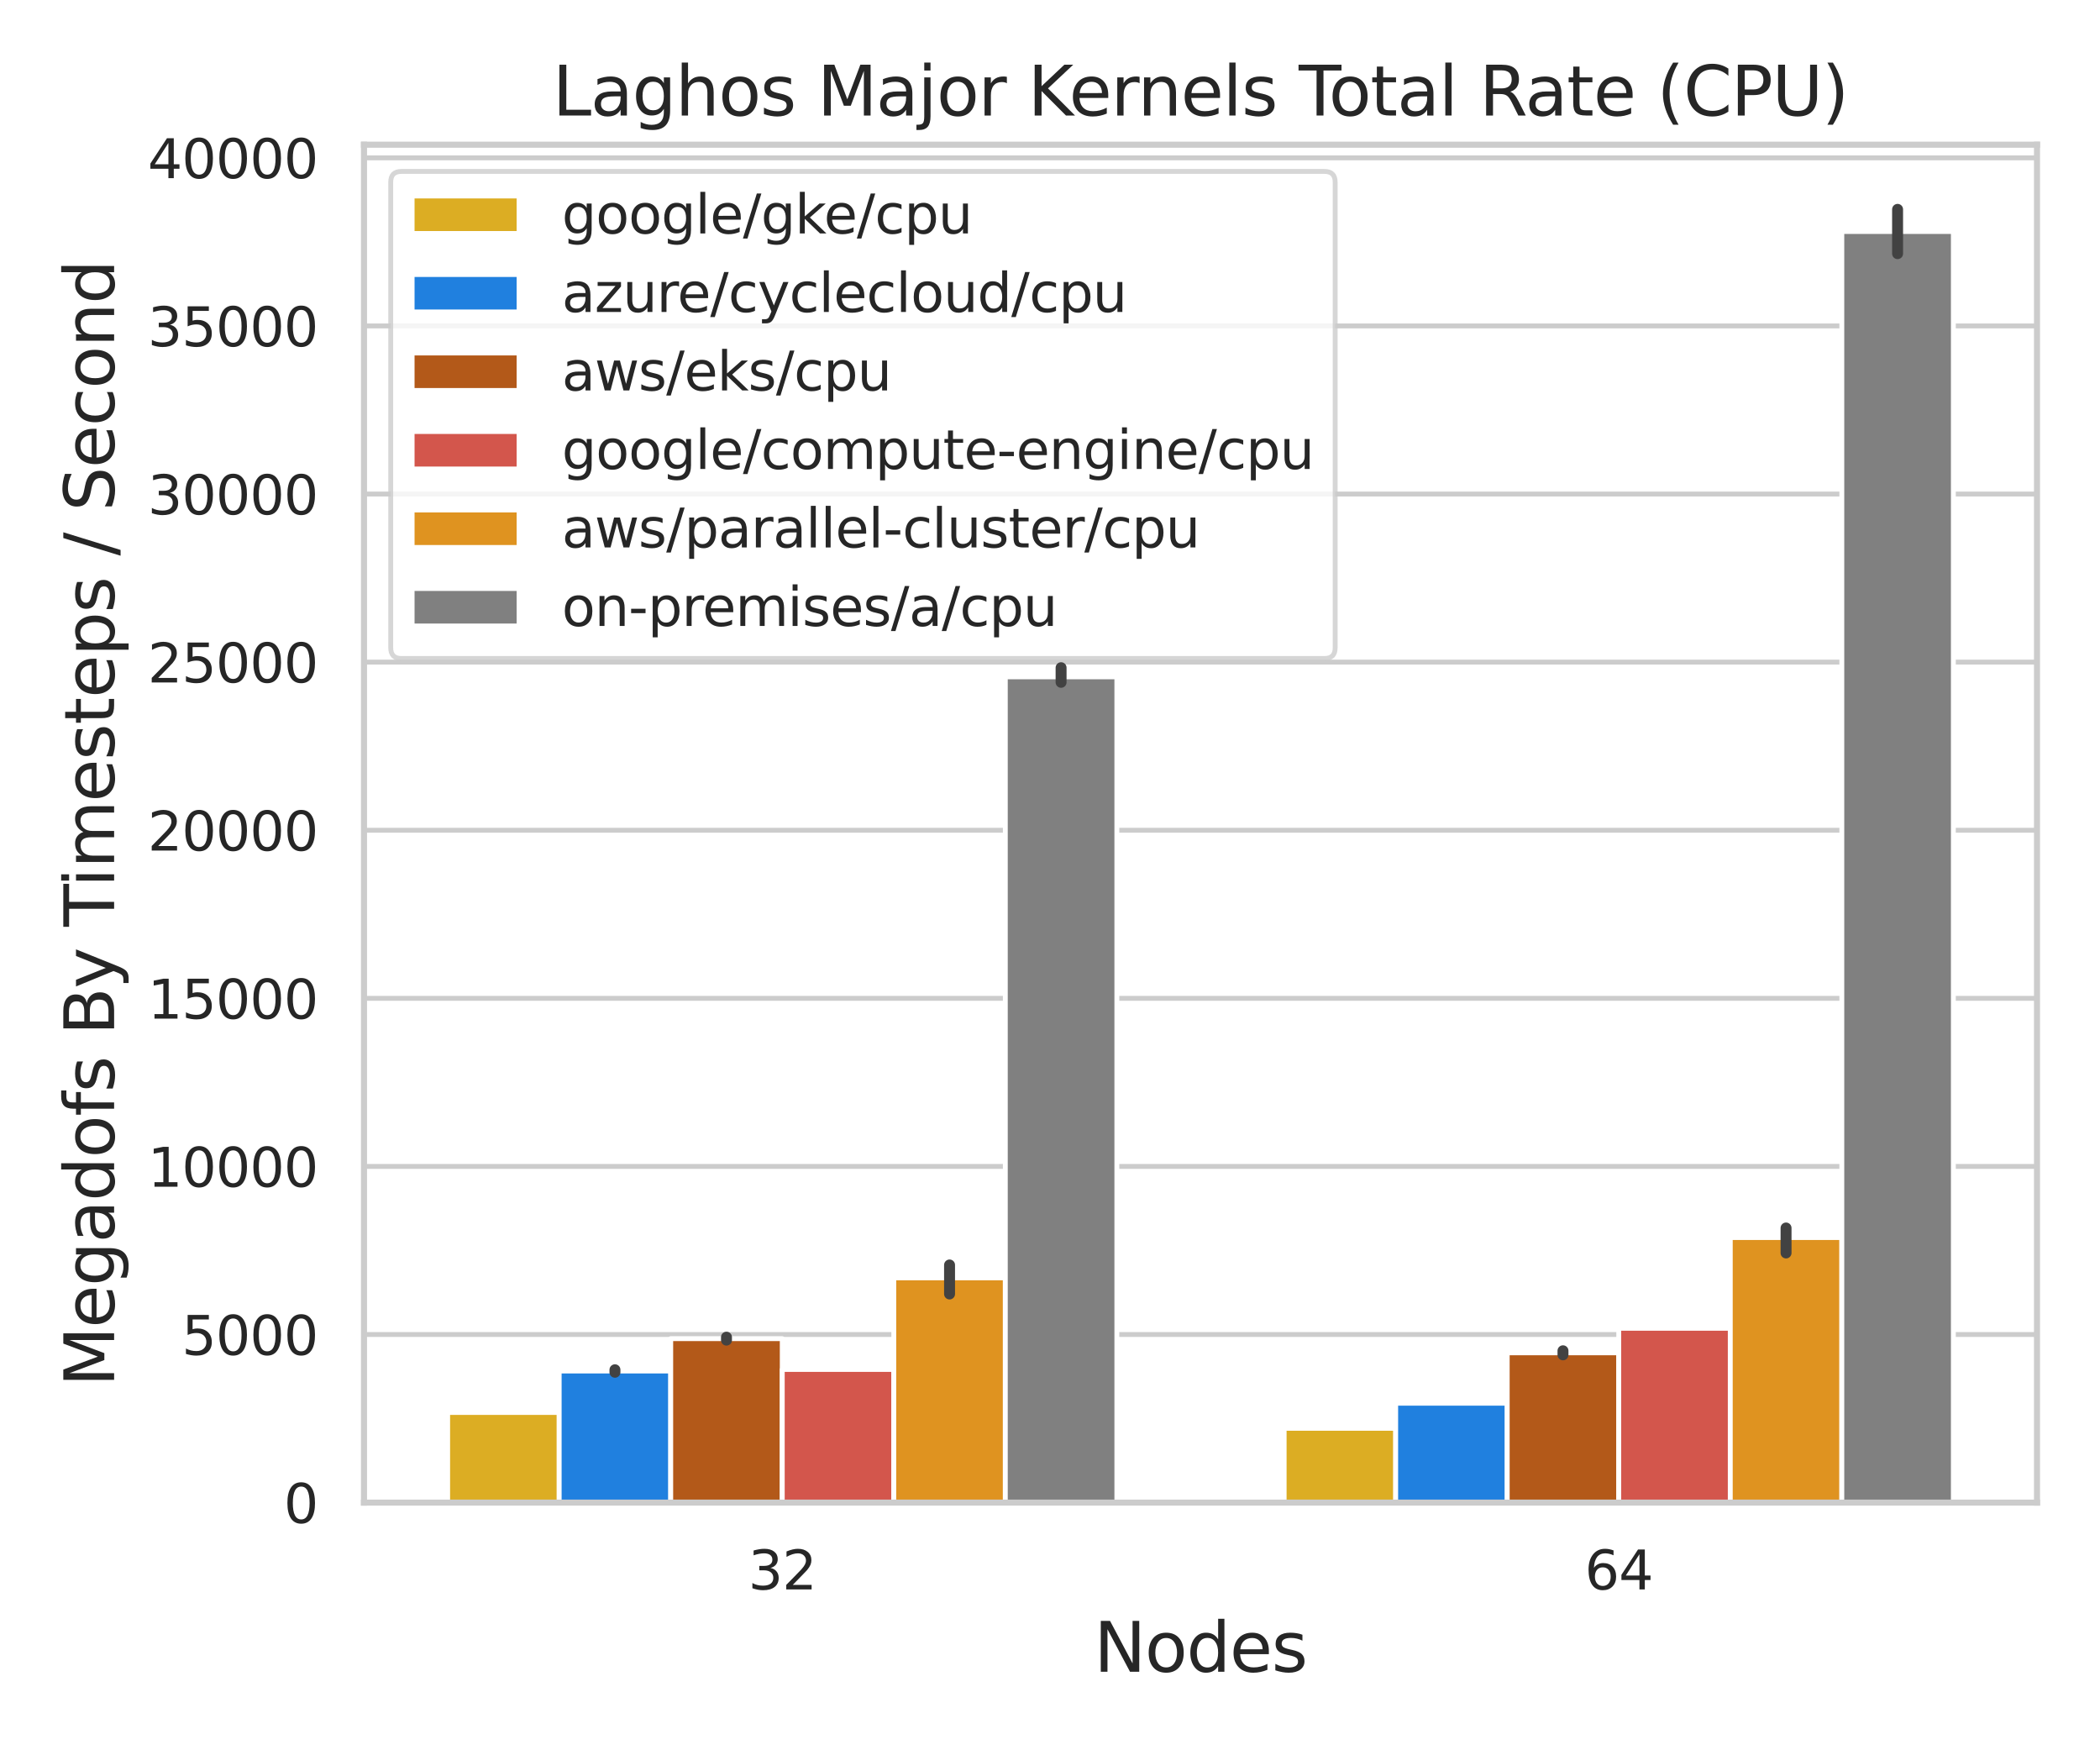 <?xml version="1.0" encoding="utf-8" standalone="no"?>
<!DOCTYPE svg PUBLIC "-//W3C//DTD SVG 1.1//EN"
  "http://www.w3.org/Graphics/SVG/1.1/DTD/svg11.dtd">
<svg xmlns:xlink="http://www.w3.org/1999/xlink" width="432pt" height="360pt" viewBox="0 0 432 360" xmlns="http://www.w3.org/2000/svg" version="1.1">
 <defs>
  <style type="text/css">*{stroke-linejoin: round; stroke-linecap: butt}</style>
 </defs>
 <g id="figure_1">
  <g id="patch_1">
   <path d="M 0 360 
L 432 360 
L 432 0 
L 0 0 
z
" style="fill: #ffffff"/>
  </g>
  <g id="axes_1">
   <g id="patch_2">
    <path d="M 74.88 309.06 
L 419.04 309.06 
L 419.04 29.76 
L 74.88 29.76 
z
" style="fill: #ffffff"/>
   </g>
   <g id="matplotlib.axis_1">
    <g id="xtick_1">
     <g id="text_1">
      <!-- 32 -->
      <g style="fill: #262626" transform="translate(153.921 326.918) scale(0.11 -0.11)">
       <defs>
        <path id="DejaVuSans-33" d="M 2597 2516 
Q 3050 2419 3304 2112 
Q 3559 1806 3559 1356 
Q 3559 666 3084 287 
Q 2609 -91 1734 -91 
Q 1441 -91 1130 -33 
Q 819 25 488 141 
L 488 750 
Q 750 597 1062 519 
Q 1375 441 1716 441 
Q 2309 441 2620 675 
Q 2931 909 2931 1356 
Q 2931 1769 2642 2001 
Q 2353 2234 1838 2234 
L 1294 2234 
L 1294 2753 
L 1863 2753 
Q 2328 2753 2575 2939 
Q 2822 3125 2822 3475 
Q 2822 3834 2567 4026 
Q 2313 4219 1838 4219 
Q 1578 4219 1281 4162 
Q 984 4106 628 3988 
L 628 4550 
Q 988 4650 1302 4700 
Q 1616 4750 1894 4750 
Q 2613 4750 3031 4423 
Q 3450 4097 3450 3541 
Q 3450 3153 3228 2886 
Q 3006 2619 2597 2516 
z
" transform="scale(0.016)"/>
        <path id="DejaVuSans-32" d="M 1228 531 
L 3431 531 
L 3431 0 
L 469 0 
L 469 531 
Q 828 903 1448 1529 
Q 2069 2156 2228 2338 
Q 2531 2678 2651 2914 
Q 2772 3150 2772 3378 
Q 2772 3750 2511 3984 
Q 2250 4219 1831 4219 
Q 1534 4219 1204 4116 
Q 875 4013 500 3803 
L 500 4441 
Q 881 4594 1212 4672 
Q 1544 4750 1819 4750 
Q 2544 4750 2975 4387 
Q 3406 4025 3406 3419 
Q 3406 3131 3298 2873 
Q 3191 2616 2906 2266 
Q 2828 2175 2409 1742 
Q 1991 1309 1228 531 
z
" transform="scale(0.016)"/>
       </defs>
       <use xlink:href="#DejaVuSans-33"/>
       <use xlink:href="#DejaVuSans-32" transform="translate(63.623 0)"/>
      </g>
     </g>
    </g>
    <g id="xtick_2">
     <g id="text_2">
      <!-- 64 -->
      <g style="fill: #262626" transform="translate(326.001 326.918) scale(0.11 -0.11)">
       <defs>
        <path id="DejaVuSans-36" d="M 2113 2584 
Q 1688 2584 1439 2293 
Q 1191 2003 1191 1497 
Q 1191 994 1439 701 
Q 1688 409 2113 409 
Q 2538 409 2786 701 
Q 3034 994 3034 1497 
Q 3034 2003 2786 2293 
Q 2538 2584 2113 2584 
z
M 3366 4563 
L 3366 3988 
Q 3128 4100 2886 4159 
Q 2644 4219 2406 4219 
Q 1781 4219 1451 3797 
Q 1122 3375 1075 2522 
Q 1259 2794 1537 2939 
Q 1816 3084 2150 3084 
Q 2853 3084 3261 2657 
Q 3669 2231 3669 1497 
Q 3669 778 3244 343 
Q 2819 -91 2113 -91 
Q 1303 -91 875 529 
Q 447 1150 447 2328 
Q 447 3434 972 4092 
Q 1497 4750 2381 4750 
Q 2619 4750 2861 4703 
Q 3103 4656 3366 4563 
z
" transform="scale(0.016)"/>
        <path id="DejaVuSans-34" d="M 2419 4116 
L 825 1625 
L 2419 1625 
L 2419 4116 
z
M 2253 4666 
L 3047 4666 
L 3047 1625 
L 3713 1625 
L 3713 1100 
L 3047 1100 
L 3047 0 
L 2419 0 
L 2419 1100 
L 313 1100 
L 313 1709 
L 2253 4666 
z
" transform="scale(0.016)"/>
       </defs>
       <use xlink:href="#DejaVuSans-36"/>
       <use xlink:href="#DejaVuSans-34" transform="translate(63.623 0)"/>
      </g>
     </g>
    </g>
    <g id="text_3">
     <!-- Nodes -->
     <g style="fill: #262626" transform="translate(225.042 343.844) scale(0.14 -0.14)">
      <defs>
       <path id="DejaVuSans-4e" d="M 628 4666 
L 1478 4666 
L 3547 763 
L 3547 4666 
L 4159 4666 
L 4159 0 
L 3309 0 
L 1241 3903 
L 1241 0 
L 628 0 
L 628 4666 
z
" transform="scale(0.016)"/>
       <path id="DejaVuSans-6f" d="M 1959 3097 
Q 1497 3097 1228 2736 
Q 959 2375 959 1747 
Q 959 1119 1226 758 
Q 1494 397 1959 397 
Q 2419 397 2687 759 
Q 2956 1122 2956 1747 
Q 2956 2369 2687 2733 
Q 2419 3097 1959 3097 
z
M 1959 3584 
Q 2709 3584 3137 3096 
Q 3566 2609 3566 1747 
Q 3566 888 3137 398 
Q 2709 -91 1959 -91 
Q 1206 -91 779 398 
Q 353 888 353 1747 
Q 353 2609 779 3096 
Q 1206 3584 1959 3584 
z
" transform="scale(0.016)"/>
       <path id="DejaVuSans-64" d="M 2906 2969 
L 2906 4863 
L 3481 4863 
L 3481 0 
L 2906 0 
L 2906 525 
Q 2725 213 2448 61 
Q 2172 -91 1784 -91 
Q 1150 -91 751 415 
Q 353 922 353 1747 
Q 353 2572 751 3078 
Q 1150 3584 1784 3584 
Q 2172 3584 2448 3432 
Q 2725 3281 2906 2969 
z
M 947 1747 
Q 947 1113 1208 752 
Q 1469 391 1925 391 
Q 2381 391 2643 752 
Q 2906 1113 2906 1747 
Q 2906 2381 2643 2742 
Q 2381 3103 1925 3103 
Q 1469 3103 1208 2742 
Q 947 2381 947 1747 
z
" transform="scale(0.016)"/>
       <path id="DejaVuSans-65" d="M 3597 1894 
L 3597 1613 
L 953 1613 
Q 991 1019 1311 708 
Q 1631 397 2203 397 
Q 2534 397 2845 478 
Q 3156 559 3463 722 
L 3463 178 
Q 3153 47 2828 -22 
Q 2503 -91 2169 -91 
Q 1331 -91 842 396 
Q 353 884 353 1716 
Q 353 2575 817 3079 
Q 1281 3584 2069 3584 
Q 2775 3584 3186 3129 
Q 3597 2675 3597 1894 
z
M 3022 2063 
Q 3016 2534 2758 2815 
Q 2500 3097 2075 3097 
Q 1594 3097 1305 2825 
Q 1016 2553 972 2059 
L 3022 2063 
z
" transform="scale(0.016)"/>
       <path id="DejaVuSans-73" d="M 2834 3397 
L 2834 2853 
Q 2591 2978 2328 3040 
Q 2066 3103 1784 3103 
Q 1356 3103 1142 2972 
Q 928 2841 928 2578 
Q 928 2378 1081 2264 
Q 1234 2150 1697 2047 
L 1894 2003 
Q 2506 1872 2764 1633 
Q 3022 1394 3022 966 
Q 3022 478 2636 193 
Q 2250 -91 1575 -91 
Q 1294 -91 989 -36 
Q 684 19 347 128 
L 347 722 
Q 666 556 975 473 
Q 1284 391 1588 391 
Q 1994 391 2212 530 
Q 2431 669 2431 922 
Q 2431 1156 2273 1281 
Q 2116 1406 1581 1522 
L 1381 1569 
Q 847 1681 609 1914 
Q 372 2147 372 2553 
Q 372 3047 722 3315 
Q 1072 3584 1716 3584 
Q 2034 3584 2315 3537 
Q 2597 3491 2834 3397 
z
" transform="scale(0.016)"/>
      </defs>
      <use xlink:href="#DejaVuSans-4e"/>
      <use xlink:href="#DejaVuSans-6f" transform="translate(74.805 0)"/>
      <use xlink:href="#DejaVuSans-64" transform="translate(135.986 0)"/>
      <use xlink:href="#DejaVuSans-65" transform="translate(199.463 0)"/>
      <use xlink:href="#DejaVuSans-73" transform="translate(260.986 0)"/>
     </g>
    </g>
   </g>
   <g id="matplotlib.axis_2">
    <g id="ytick_1">
     <g id="line2d_1">
      <path d="M 74.88 309.06 
L 419.04 309.06 
" clip-path="url(#p465c57ec9c)" style="fill: none; stroke: #cccccc; stroke-linecap: round"/>
     </g>
     <g id="text_4">
      <!-- 0 -->
      <g style="fill: #262626" transform="translate(58.381 313.239) scale(0.11 -0.11)">
       <defs>
        <path id="DejaVuSans-30" d="M 2034 4250 
Q 1547 4250 1301 3770 
Q 1056 3291 1056 2328 
Q 1056 1369 1301 889 
Q 1547 409 2034 409 
Q 2525 409 2770 889 
Q 3016 1369 3016 2328 
Q 3016 3291 2770 3770 
Q 2525 4250 2034 4250 
z
M 2034 4750 
Q 2819 4750 3233 4129 
Q 3647 3509 3647 2328 
Q 3647 1150 3233 529 
Q 2819 -91 2034 -91 
Q 1250 -91 836 529 
Q 422 1150 422 2328 
Q 422 3509 836 4129 
Q 1250 4750 2034 4750 
z
" transform="scale(0.016)"/>
       </defs>
       <use xlink:href="#DejaVuSans-30"/>
      </g>
     </g>
    </g>
    <g id="ytick_2">
     <g id="line2d_2">
      <path d="M 74.88 274.486 
L 419.04 274.486 
" clip-path="url(#p465c57ec9c)" style="fill: none; stroke: #cccccc; stroke-linecap: round"/>
     </g>
     <g id="text_5">
      <!-- 5000 -->
      <g style="fill: #262626" transform="translate(37.385 278.665) scale(0.11 -0.11)">
       <defs>
        <path id="DejaVuSans-35" d="M 691 4666 
L 3169 4666 
L 3169 4134 
L 1269 4134 
L 1269 2991 
Q 1406 3038 1543 3061 
Q 1681 3084 1819 3084 
Q 2600 3084 3056 2656 
Q 3513 2228 3513 1497 
Q 3513 744 3044 326 
Q 2575 -91 1722 -91 
Q 1428 -91 1123 -41 
Q 819 9 494 109 
L 494 744 
Q 775 591 1075 516 
Q 1375 441 1709 441 
Q 2250 441 2565 725 
Q 2881 1009 2881 1497 
Q 2881 1984 2565 2268 
Q 2250 2553 1709 2553 
Q 1456 2553 1204 2497 
Q 953 2441 691 2322 
L 691 4666 
z
" transform="scale(0.016)"/>
       </defs>
       <use xlink:href="#DejaVuSans-35"/>
       <use xlink:href="#DejaVuSans-30" transform="translate(63.623 0)"/>
       <use xlink:href="#DejaVuSans-30" transform="translate(127.246 0)"/>
       <use xlink:href="#DejaVuSans-30" transform="translate(190.869 0)"/>
      </g>
     </g>
    </g>
    <g id="ytick_3">
     <g id="line2d_3">
      <path d="M 74.88 239.911 
L 419.04 239.911 
" clip-path="url(#p465c57ec9c)" style="fill: none; stroke: #cccccc; stroke-linecap: round"/>
     </g>
     <g id="text_6">
      <!-- 10000 -->
      <g style="fill: #262626" transform="translate(30.386 244.09) scale(0.11 -0.11)">
       <defs>
        <path id="DejaVuSans-31" d="M 794 531 
L 1825 531 
L 1825 4091 
L 703 3866 
L 703 4441 
L 1819 4666 
L 2450 4666 
L 2450 531 
L 3481 531 
L 3481 0 
L 794 0 
L 794 531 
z
" transform="scale(0.016)"/>
       </defs>
       <use xlink:href="#DejaVuSans-31"/>
       <use xlink:href="#DejaVuSans-30" transform="translate(63.623 0)"/>
       <use xlink:href="#DejaVuSans-30" transform="translate(127.246 0)"/>
       <use xlink:href="#DejaVuSans-30" transform="translate(190.869 0)"/>
       <use xlink:href="#DejaVuSans-30" transform="translate(254.492 0)"/>
      </g>
     </g>
    </g>
    <g id="ytick_4">
     <g id="line2d_4">
      <path d="M 74.88 205.337 
L 419.04 205.337 
" clip-path="url(#p465c57ec9c)" style="fill: none; stroke: #cccccc; stroke-linecap: round"/>
     </g>
     <g id="text_7">
      <!-- 15000 -->
      <g style="fill: #262626" transform="translate(30.386 209.516) scale(0.11 -0.11)">
       <use xlink:href="#DejaVuSans-31"/>
       <use xlink:href="#DejaVuSans-35" transform="translate(63.623 0)"/>
       <use xlink:href="#DejaVuSans-30" transform="translate(127.246 0)"/>
       <use xlink:href="#DejaVuSans-30" transform="translate(190.869 0)"/>
       <use xlink:href="#DejaVuSans-30" transform="translate(254.492 0)"/>
      </g>
     </g>
    </g>
    <g id="ytick_5">
     <g id="line2d_5">
      <path d="M 74.88 170.762 
L 419.04 170.762 
" clip-path="url(#p465c57ec9c)" style="fill: none; stroke: #cccccc; stroke-linecap: round"/>
     </g>
     <g id="text_8">
      <!-- 20000 -->
      <g style="fill: #262626" transform="translate(30.386 174.941) scale(0.11 -0.11)">
       <use xlink:href="#DejaVuSans-32"/>
       <use xlink:href="#DejaVuSans-30" transform="translate(63.623 0)"/>
       <use xlink:href="#DejaVuSans-30" transform="translate(127.246 0)"/>
       <use xlink:href="#DejaVuSans-30" transform="translate(190.869 0)"/>
       <use xlink:href="#DejaVuSans-30" transform="translate(254.492 0)"/>
      </g>
     </g>
    </g>
    <g id="ytick_6">
     <g id="line2d_6">
      <path d="M 74.88 136.188 
L 419.04 136.188 
" clip-path="url(#p465c57ec9c)" style="fill: none; stroke: #cccccc; stroke-linecap: round"/>
     </g>
     <g id="text_9">
      <!-- 25000 -->
      <g style="fill: #262626" transform="translate(30.386 140.367) scale(0.11 -0.11)">
       <use xlink:href="#DejaVuSans-32"/>
       <use xlink:href="#DejaVuSans-35" transform="translate(63.623 0)"/>
       <use xlink:href="#DejaVuSans-30" transform="translate(127.246 0)"/>
       <use xlink:href="#DejaVuSans-30" transform="translate(190.869 0)"/>
       <use xlink:href="#DejaVuSans-30" transform="translate(254.492 0)"/>
      </g>
     </g>
    </g>
    <g id="ytick_7">
     <g id="line2d_7">
      <path d="M 74.88 101.613 
L 419.04 101.613 
" clip-path="url(#p465c57ec9c)" style="fill: none; stroke: #cccccc; stroke-linecap: round"/>
     </g>
     <g id="text_10">
      <!-- 30000 -->
      <g style="fill: #262626" transform="translate(30.386 105.793) scale(0.11 -0.11)">
       <use xlink:href="#DejaVuSans-33"/>
       <use xlink:href="#DejaVuSans-30" transform="translate(63.623 0)"/>
       <use xlink:href="#DejaVuSans-30" transform="translate(127.246 0)"/>
       <use xlink:href="#DejaVuSans-30" transform="translate(190.869 0)"/>
       <use xlink:href="#DejaVuSans-30" transform="translate(254.492 0)"/>
      </g>
     </g>
    </g>
    <g id="ytick_8">
     <g id="line2d_8">
      <path d="M 74.88 67.039 
L 419.04 67.039 
" clip-path="url(#p465c57ec9c)" style="fill: none; stroke: #cccccc; stroke-linecap: round"/>
     </g>
     <g id="text_11">
      <!-- 35000 -->
      <g style="fill: #262626" transform="translate(30.386 71.218) scale(0.11 -0.11)">
       <use xlink:href="#DejaVuSans-33"/>
       <use xlink:href="#DejaVuSans-35" transform="translate(63.623 0)"/>
       <use xlink:href="#DejaVuSans-30" transform="translate(127.246 0)"/>
       <use xlink:href="#DejaVuSans-30" transform="translate(190.869 0)"/>
       <use xlink:href="#DejaVuSans-30" transform="translate(254.492 0)"/>
      </g>
     </g>
    </g>
    <g id="ytick_9">
     <g id="line2d_9">
      <path d="M 74.88 32.465 
L 419.04 32.465 
" clip-path="url(#p465c57ec9c)" style="fill: none; stroke: #cccccc; stroke-linecap: round"/>
     </g>
     <g id="text_12">
      <!-- 40000 -->
      <g style="fill: #262626" transform="translate(30.386 36.644) scale(0.11 -0.11)">
       <use xlink:href="#DejaVuSans-34"/>
       <use xlink:href="#DejaVuSans-30" transform="translate(63.623 0)"/>
       <use xlink:href="#DejaVuSans-30" transform="translate(127.246 0)"/>
       <use xlink:href="#DejaVuSans-30" transform="translate(190.869 0)"/>
       <use xlink:href="#DejaVuSans-30" transform="translate(254.492 0)"/>
      </g>
     </g>
    </g>
    <g id="text_13">
     <!-- Megadofs By Timesteps / Second -->
     <g style="fill: #262626" transform="translate(23.475 285.21) rotate(-90) scale(0.14 -0.14)">
      <defs>
       <path id="DejaVuSans-4d" d="M 628 4666 
L 1569 4666 
L 2759 1491 
L 3956 4666 
L 4897 4666 
L 4897 0 
L 4281 0 
L 4281 4097 
L 3078 897 
L 2444 897 
L 1241 4097 
L 1241 0 
L 628 0 
L 628 4666 
z
" transform="scale(0.016)"/>
       <path id="DejaVuSans-67" d="M 2906 1791 
Q 2906 2416 2648 2759 
Q 2391 3103 1925 3103 
Q 1463 3103 1205 2759 
Q 947 2416 947 1791 
Q 947 1169 1205 825 
Q 1463 481 1925 481 
Q 2391 481 2648 825 
Q 2906 1169 2906 1791 
z
M 3481 434 
Q 3481 -459 3084 -895 
Q 2688 -1331 1869 -1331 
Q 1566 -1331 1297 -1286 
Q 1028 -1241 775 -1147 
L 775 -588 
Q 1028 -725 1275 -790 
Q 1522 -856 1778 -856 
Q 2344 -856 2625 -561 
Q 2906 -266 2906 331 
L 2906 616 
Q 2728 306 2450 153 
Q 2172 0 1784 0 
Q 1141 0 747 490 
Q 353 981 353 1791 
Q 353 2603 747 3093 
Q 1141 3584 1784 3584 
Q 2172 3584 2450 3431 
Q 2728 3278 2906 2969 
L 2906 3500 
L 3481 3500 
L 3481 434 
z
" transform="scale(0.016)"/>
       <path id="DejaVuSans-61" d="M 2194 1759 
Q 1497 1759 1228 1600 
Q 959 1441 959 1056 
Q 959 750 1161 570 
Q 1363 391 1709 391 
Q 2188 391 2477 730 
Q 2766 1069 2766 1631 
L 2766 1759 
L 2194 1759 
z
M 3341 1997 
L 3341 0 
L 2766 0 
L 2766 531 
Q 2569 213 2275 61 
Q 1981 -91 1556 -91 
Q 1019 -91 701 211 
Q 384 513 384 1019 
Q 384 1609 779 1909 
Q 1175 2209 1959 2209 
L 2766 2209 
L 2766 2266 
Q 2766 2663 2505 2880 
Q 2244 3097 1772 3097 
Q 1472 3097 1187 3025 
Q 903 2953 641 2809 
L 641 3341 
Q 956 3463 1253 3523 
Q 1550 3584 1831 3584 
Q 2591 3584 2966 3190 
Q 3341 2797 3341 1997 
z
" transform="scale(0.016)"/>
       <path id="DejaVuSans-66" d="M 2375 4863 
L 2375 4384 
L 1825 4384 
Q 1516 4384 1395 4259 
Q 1275 4134 1275 3809 
L 1275 3500 
L 2222 3500 
L 2222 3053 
L 1275 3053 
L 1275 0 
L 697 0 
L 697 3053 
L 147 3053 
L 147 3500 
L 697 3500 
L 697 3744 
Q 697 4328 969 4595 
Q 1241 4863 1831 4863 
L 2375 4863 
z
" transform="scale(0.016)"/>
       <path id="DejaVuSans-20" transform="scale(0.016)"/>
       <path id="DejaVuSans-42" d="M 1259 2228 
L 1259 519 
L 2272 519 
Q 2781 519 3026 730 
Q 3272 941 3272 1375 
Q 3272 1813 3026 2020 
Q 2781 2228 2272 2228 
L 1259 2228 
z
M 1259 4147 
L 1259 2741 
L 2194 2741 
Q 2656 2741 2882 2914 
Q 3109 3088 3109 3444 
Q 3109 3797 2882 3972 
Q 2656 4147 2194 4147 
L 1259 4147 
z
M 628 4666 
L 2241 4666 
Q 2963 4666 3353 4366 
Q 3744 4066 3744 3513 
Q 3744 3084 3544 2831 
Q 3344 2578 2956 2516 
Q 3422 2416 3680 2098 
Q 3938 1781 3938 1306 
Q 3938 681 3513 340 
Q 3088 0 2303 0 
L 628 0 
L 628 4666 
z
" transform="scale(0.016)"/>
       <path id="DejaVuSans-79" d="M 2059 -325 
Q 1816 -950 1584 -1140 
Q 1353 -1331 966 -1331 
L 506 -1331 
L 506 -850 
L 844 -850 
Q 1081 -850 1212 -737 
Q 1344 -625 1503 -206 
L 1606 56 
L 191 3500 
L 800 3500 
L 1894 763 
L 2988 3500 
L 3597 3500 
L 2059 -325 
z
" transform="scale(0.016)"/>
       <path id="DejaVuSans-54" d="M -19 4666 
L 3928 4666 
L 3928 4134 
L 2272 4134 
L 2272 0 
L 1638 0 
L 1638 4134 
L -19 4134 
L -19 4666 
z
" transform="scale(0.016)"/>
       <path id="DejaVuSans-69" d="M 603 3500 
L 1178 3500 
L 1178 0 
L 603 0 
L 603 3500 
z
M 603 4863 
L 1178 4863 
L 1178 4134 
L 603 4134 
L 603 4863 
z
" transform="scale(0.016)"/>
       <path id="DejaVuSans-6d" d="M 3328 2828 
Q 3544 3216 3844 3400 
Q 4144 3584 4550 3584 
Q 5097 3584 5394 3201 
Q 5691 2819 5691 2113 
L 5691 0 
L 5113 0 
L 5113 2094 
Q 5113 2597 4934 2840 
Q 4756 3084 4391 3084 
Q 3944 3084 3684 2787 
Q 3425 2491 3425 1978 
L 3425 0 
L 2847 0 
L 2847 2094 
Q 2847 2600 2669 2842 
Q 2491 3084 2119 3084 
Q 1678 3084 1418 2786 
Q 1159 2488 1159 1978 
L 1159 0 
L 581 0 
L 581 3500 
L 1159 3500 
L 1159 2956 
Q 1356 3278 1631 3431 
Q 1906 3584 2284 3584 
Q 2666 3584 2933 3390 
Q 3200 3197 3328 2828 
z
" transform="scale(0.016)"/>
       <path id="DejaVuSans-74" d="M 1172 4494 
L 1172 3500 
L 2356 3500 
L 2356 3053 
L 1172 3053 
L 1172 1153 
Q 1172 725 1289 603 
Q 1406 481 1766 481 
L 2356 481 
L 2356 0 
L 1766 0 
Q 1100 0 847 248 
Q 594 497 594 1153 
L 594 3053 
L 172 3053 
L 172 3500 
L 594 3500 
L 594 4494 
L 1172 4494 
z
" transform="scale(0.016)"/>
       <path id="DejaVuSans-70" d="M 1159 525 
L 1159 -1331 
L 581 -1331 
L 581 3500 
L 1159 3500 
L 1159 2969 
Q 1341 3281 1617 3432 
Q 1894 3584 2278 3584 
Q 2916 3584 3314 3078 
Q 3713 2572 3713 1747 
Q 3713 922 3314 415 
Q 2916 -91 2278 -91 
Q 1894 -91 1617 61 
Q 1341 213 1159 525 
z
M 3116 1747 
Q 3116 2381 2855 2742 
Q 2594 3103 2138 3103 
Q 1681 3103 1420 2742 
Q 1159 2381 1159 1747 
Q 1159 1113 1420 752 
Q 1681 391 2138 391 
Q 2594 391 2855 752 
Q 3116 1113 3116 1747 
z
" transform="scale(0.016)"/>
       <path id="DejaVuSans-2f" d="M 1625 4666 
L 2156 4666 
L 531 -594 
L 0 -594 
L 1625 4666 
z
" transform="scale(0.016)"/>
       <path id="DejaVuSans-53" d="M 3425 4513 
L 3425 3897 
Q 3066 4069 2747 4153 
Q 2428 4238 2131 4238 
Q 1616 4238 1336 4038 
Q 1056 3838 1056 3469 
Q 1056 3159 1242 3001 
Q 1428 2844 1947 2747 
L 2328 2669 
Q 3034 2534 3370 2195 
Q 3706 1856 3706 1288 
Q 3706 609 3251 259 
Q 2797 -91 1919 -91 
Q 1588 -91 1214 -16 
Q 841 59 441 206 
L 441 856 
Q 825 641 1194 531 
Q 1563 422 1919 422 
Q 2459 422 2753 634 
Q 3047 847 3047 1241 
Q 3047 1584 2836 1778 
Q 2625 1972 2144 2069 
L 1759 2144 
Q 1053 2284 737 2584 
Q 422 2884 422 3419 
Q 422 4038 858 4394 
Q 1294 4750 2059 4750 
Q 2388 4750 2728 4690 
Q 3069 4631 3425 4513 
z
" transform="scale(0.016)"/>
       <path id="DejaVuSans-63" d="M 3122 3366 
L 3122 2828 
Q 2878 2963 2633 3030 
Q 2388 3097 2138 3097 
Q 1578 3097 1268 2742 
Q 959 2388 959 1747 
Q 959 1106 1268 751 
Q 1578 397 2138 397 
Q 2388 397 2633 464 
Q 2878 531 3122 666 
L 3122 134 
Q 2881 22 2623 -34 
Q 2366 -91 2075 -91 
Q 1284 -91 818 406 
Q 353 903 353 1747 
Q 353 2603 823 3093 
Q 1294 3584 2113 3584 
Q 2378 3584 2631 3529 
Q 2884 3475 3122 3366 
z
" transform="scale(0.016)"/>
       <path id="DejaVuSans-6e" d="M 3513 2113 
L 3513 0 
L 2938 0 
L 2938 2094 
Q 2938 2591 2744 2837 
Q 2550 3084 2163 3084 
Q 1697 3084 1428 2787 
Q 1159 2491 1159 1978 
L 1159 0 
L 581 0 
L 581 3500 
L 1159 3500 
L 1159 2956 
Q 1366 3272 1645 3428 
Q 1925 3584 2291 3584 
Q 2894 3584 3203 3211 
Q 3513 2838 3513 2113 
z
" transform="scale(0.016)"/>
      </defs>
      <use xlink:href="#DejaVuSans-4d"/>
      <use xlink:href="#DejaVuSans-65" transform="translate(86.279 0)"/>
      <use xlink:href="#DejaVuSans-67" transform="translate(147.803 0)"/>
      <use xlink:href="#DejaVuSans-61" transform="translate(211.279 0)"/>
      <use xlink:href="#DejaVuSans-64" transform="translate(272.559 0)"/>
      <use xlink:href="#DejaVuSans-6f" transform="translate(336.035 0)"/>
      <use xlink:href="#DejaVuSans-66" transform="translate(397.217 0)"/>
      <use xlink:href="#DejaVuSans-73" transform="translate(432.422 0)"/>
      <use xlink:href="#DejaVuSans-20" transform="translate(484.521 0)"/>
      <use xlink:href="#DejaVuSans-42" transform="translate(516.309 0)"/>
      <use xlink:href="#DejaVuSans-79" transform="translate(584.912 0)"/>
      <use xlink:href="#DejaVuSans-20" transform="translate(644.092 0)"/>
      <use xlink:href="#DejaVuSans-54" transform="translate(675.879 0)"/>
      <use xlink:href="#DejaVuSans-69" transform="translate(733.838 0)"/>
      <use xlink:href="#DejaVuSans-6d" transform="translate(761.621 0)"/>
      <use xlink:href="#DejaVuSans-65" transform="translate(859.033 0)"/>
      <use xlink:href="#DejaVuSans-73" transform="translate(920.557 0)"/>
      <use xlink:href="#DejaVuSans-74" transform="translate(972.656 0)"/>
      <use xlink:href="#DejaVuSans-65" transform="translate(1011.865 0)"/>
      <use xlink:href="#DejaVuSans-70" transform="translate(1073.389 0)"/>
      <use xlink:href="#DejaVuSans-73" transform="translate(1136.865 0)"/>
      <use xlink:href="#DejaVuSans-20" transform="translate(1188.965 0)"/>
      <use xlink:href="#DejaVuSans-2f" transform="translate(1220.752 0)"/>
      <use xlink:href="#DejaVuSans-20" transform="translate(1254.443 0)"/>
      <use xlink:href="#DejaVuSans-53" transform="translate(1286.23 0)"/>
      <use xlink:href="#DejaVuSans-65" transform="translate(1349.707 0)"/>
      <use xlink:href="#DejaVuSans-63" transform="translate(1411.23 0)"/>
      <use xlink:href="#DejaVuSans-6f" transform="translate(1466.211 0)"/>
      <use xlink:href="#DejaVuSans-6e" transform="translate(1527.393 0)"/>
      <use xlink:href="#DejaVuSans-64" transform="translate(1590.771 0)"/>
     </g>
    </g>
   </g>
   <g id="patch_3">
    <path d="M 92.088 309.06 
L 115.032 309.06 
L 115.032 290.521 
L 92.088 290.521 
z
" clip-path="url(#p465c57ec9c)" style="fill: #dcad23; stroke: #ffffff; stroke-linejoin: miter"/>
   </g>
   <g id="patch_4">
    <path d="M 264.168 309.06 
L 287.112 309.06 
L 287.112 293.774 
L 264.168 293.774 
z
" clip-path="url(#p465c57ec9c)" style="fill: #dcad23; stroke: #ffffff; stroke-linejoin: miter"/>
   </g>
   <g id="patch_5">
    <path d="M 115.032 309.06 
L 137.976 309.06 
L 137.976 281.991 
L 115.032 281.991 
z
" clip-path="url(#p465c57ec9c)" style="fill: #2080df; stroke: #ffffff; stroke-linejoin: miter"/>
   </g>
   <g id="patch_6">
    <path d="M 287.112 309.06 
L 310.056 309.06 
L 310.056 288.622 
L 287.112 288.622 
z
" clip-path="url(#p465c57ec9c)" style="fill: #2080df; stroke: #ffffff; stroke-linejoin: miter"/>
   </g>
   <g id="patch_7">
    <path d="M 137.976 309.06 
L 160.92 309.06 
L 160.92 275.334 
L 137.976 275.334 
z
" clip-path="url(#p465c57ec9c)" style="fill: #b35919; stroke: #ffffff; stroke-linejoin: miter"/>
   </g>
   <g id="patch_8">
    <path d="M 310.056 309.06 
L 333 309.06 
L 333 278.246 
L 310.056 278.246 
z
" clip-path="url(#p465c57ec9c)" style="fill: #b35919; stroke: #ffffff; stroke-linejoin: miter"/>
   </g>
   <g id="patch_9">
    <path d="M 160.92 309.06 
L 183.864 309.06 
L 183.864 281.676 
L 160.92 281.676 
z
" clip-path="url(#p465c57ec9c)" style="fill: #d3564c; stroke: #ffffff; stroke-linejoin: miter"/>
   </g>
   <g id="patch_10">
    <path d="M 333 309.06 
L 355.944 309.06 
L 355.944 273.208 
L 333 273.208 
z
" clip-path="url(#p465c57ec9c)" style="fill: #d3564c; stroke: #ffffff; stroke-linejoin: miter"/>
   </g>
   <g id="patch_11">
    <path d="M 183.864 309.06 
L 206.808 309.06 
L 206.808 262.832 
L 183.864 262.832 
z
" clip-path="url(#p465c57ec9c)" style="fill: #df9320; stroke: #ffffff; stroke-linejoin: miter"/>
   </g>
   <g id="patch_12">
    <path d="M 355.944 309.06 
L 378.888 309.06 
L 378.888 254.537 
L 355.944 254.537 
z
" clip-path="url(#p465c57ec9c)" style="fill: #df9320; stroke: #ffffff; stroke-linejoin: miter"/>
   </g>
   <g id="patch_13">
    <path d="M 206.808 309.06 
L 229.752 309.06 
L 229.752 139.22 
L 206.808 139.22 
z
" clip-path="url(#p465c57ec9c)" style="fill: #808080; stroke: #ffffff; stroke-linejoin: miter"/>
   </g>
   <g id="patch_14">
    <path d="M 378.888 309.06 
L 401.832 309.06 
L 401.832 47.615 
L 378.888 47.615 
z
" clip-path="url(#p465c57ec9c)" style="fill: #808080; stroke: #ffffff; stroke-linejoin: miter"/>
   </g>
   <g id="patch_15">
    <path d="M 160.92 309.06 
L 160.92 309.06 
L 160.92 309.06 
L 160.92 309.06 
z
" clip-path="url(#p465c57ec9c)" style="fill: #dcad23; stroke: #ffffff; stroke-linejoin: miter"/>
   </g>
   <g id="patch_16">
    <path d="M 160.92 309.06 
L 160.92 309.06 
L 160.92 309.06 
L 160.92 309.06 
z
" clip-path="url(#p465c57ec9c)" style="fill: #2080df; stroke: #ffffff; stroke-linejoin: miter"/>
   </g>
   <g id="patch_17">
    <path d="M 160.92 309.06 
L 160.92 309.06 
L 160.92 309.06 
L 160.92 309.06 
z
" clip-path="url(#p465c57ec9c)" style="fill: #b35919; stroke: #ffffff; stroke-linejoin: miter"/>
   </g>
   <g id="patch_18">
    <path d="M 160.92 309.06 
L 160.92 309.06 
L 160.92 309.06 
L 160.92 309.06 
z
" clip-path="url(#p465c57ec9c)" style="fill: #d3564c; stroke: #ffffff; stroke-linejoin: miter"/>
   </g>
   <g id="patch_19">
    <path d="M 160.92 309.06 
L 160.92 309.06 
L 160.92 309.06 
L 160.92 309.06 
z
" clip-path="url(#p465c57ec9c)" style="fill: #df9320; stroke: #ffffff; stroke-linejoin: miter"/>
   </g>
   <g id="patch_20">
    <path d="M 160.92 309.06 
L 160.92 309.06 
L 160.92 309.06 
L 160.92 309.06 
z
" clip-path="url(#p465c57ec9c)" style="fill: #808080; stroke: #ffffff; stroke-linejoin: miter"/>
   </g>
   <g id="line2d_10">
    <path clip-path="url(#p465c57ec9c)" style="fill: none; stroke: #424242; stroke-width: 2.25; stroke-linecap: round"/>
   </g>
   <g id="line2d_11">
    <path clip-path="url(#p465c57ec9c)" style="fill: none; stroke: #424242; stroke-width: 2.25; stroke-linecap: round"/>
   </g>
   <g id="line2d_12">
    <path d="M 126.504 282.249 
L 126.504 281.734 
" clip-path="url(#p465c57ec9c)" style="fill: none; stroke: #424242; stroke-width: 2.25; stroke-linecap: round"/>
   </g>
   <g id="line2d_13">
    <path clip-path="url(#p465c57ec9c)" style="fill: none; stroke: #424242; stroke-width: 2.25; stroke-linecap: round"/>
   </g>
   <g id="line2d_14">
    <path d="M 149.448 275.638 
L 149.448 275.03 
" clip-path="url(#p465c57ec9c)" style="fill: none; stroke: #424242; stroke-width: 2.25; stroke-linecap: round"/>
   </g>
   <g id="line2d_15">
    <path d="M 321.528 278.664 
L 321.528 277.828 
" clip-path="url(#p465c57ec9c)" style="fill: none; stroke: #424242; stroke-width: 2.25; stroke-linecap: round"/>
   </g>
   <g id="line2d_16">
    <path clip-path="url(#p465c57ec9c)" style="fill: none; stroke: #424242; stroke-width: 2.25; stroke-linecap: round"/>
   </g>
   <g id="line2d_17">
    <path clip-path="url(#p465c57ec9c)" style="fill: none; stroke: #424242; stroke-width: 2.25; stroke-linecap: round"/>
   </g>
   <g id="line2d_18">
    <path d="M 195.336 266.149 
L 195.336 260.18 
" clip-path="url(#p465c57ec9c)" style="fill: none; stroke: #424242; stroke-width: 2.25; stroke-linecap: round"/>
   </g>
   <g id="line2d_19">
    <path d="M 367.416 257.712 
L 367.416 252.575 
" clip-path="url(#p465c57ec9c)" style="fill: none; stroke: #424242; stroke-width: 2.25; stroke-linecap: round"/>
   </g>
   <g id="line2d_20">
    <path d="M 218.28 140.341 
L 218.28 137.333 
" clip-path="url(#p465c57ec9c)" style="fill: none; stroke: #424242; stroke-width: 2.25; stroke-linecap: round"/>
   </g>
   <g id="line2d_21">
    <path d="M 390.36 52.17 
L 390.36 43.06 
" clip-path="url(#p465c57ec9c)" style="fill: none; stroke: #424242; stroke-width: 2.25; stroke-linecap: round"/>
   </g>
   <g id="patch_21">
    <path d="M 74.88 309.06 
L 74.88 29.76 
" style="fill: none; stroke: #cccccc; stroke-width: 1.25; stroke-linejoin: miter; stroke-linecap: square"/>
   </g>
   <g id="patch_22">
    <path d="M 419.04 309.06 
L 419.04 29.76 
" style="fill: none; stroke: #cccccc; stroke-width: 1.25; stroke-linejoin: miter; stroke-linecap: square"/>
   </g>
   <g id="patch_23">
    <path d="M 74.88 309.06 
L 419.04 309.06 
" style="fill: none; stroke: #cccccc; stroke-width: 1.25; stroke-linejoin: miter; stroke-linecap: square"/>
   </g>
   <g id="patch_24">
    <path d="M 74.88 29.76 
L 419.04 29.76 
" style="fill: none; stroke: #cccccc; stroke-width: 1.25; stroke-linejoin: miter; stroke-linecap: square"/>
   </g>
   <g id="text_14">
    <!-- Laghos Major Kernels Total Rate (CPU) -->
    <g style="fill: #262626" transform="translate(113.676 23.76) scale(0.14 -0.14)">
     <defs>
      <path id="DejaVuSans-4c" d="M 628 4666 
L 1259 4666 
L 1259 531 
L 3531 531 
L 3531 0 
L 628 0 
L 628 4666 
z
" transform="scale(0.016)"/>
      <path id="DejaVuSans-68" d="M 3513 2113 
L 3513 0 
L 2938 0 
L 2938 2094 
Q 2938 2591 2744 2837 
Q 2550 3084 2163 3084 
Q 1697 3084 1428 2787 
Q 1159 2491 1159 1978 
L 1159 0 
L 581 0 
L 581 4863 
L 1159 4863 
L 1159 2956 
Q 1366 3272 1645 3428 
Q 1925 3584 2291 3584 
Q 2894 3584 3203 3211 
Q 3513 2838 3513 2113 
z
" transform="scale(0.016)"/>
      <path id="DejaVuSans-6a" d="M 603 3500 
L 1178 3500 
L 1178 -63 
Q 1178 -731 923 -1031 
Q 669 -1331 103 -1331 
L -116 -1331 
L -116 -844 
L 38 -844 
Q 366 -844 484 -692 
Q 603 -541 603 -63 
L 603 3500 
z
M 603 4863 
L 1178 4863 
L 1178 4134 
L 603 4134 
L 603 4863 
z
" transform="scale(0.016)"/>
      <path id="DejaVuSans-72" d="M 2631 2963 
Q 2534 3019 2420 3045 
Q 2306 3072 2169 3072 
Q 1681 3072 1420 2755 
Q 1159 2438 1159 1844 
L 1159 0 
L 581 0 
L 581 3500 
L 1159 3500 
L 1159 2956 
Q 1341 3275 1631 3429 
Q 1922 3584 2338 3584 
Q 2397 3584 2469 3576 
Q 2541 3569 2628 3553 
L 2631 2963 
z
" transform="scale(0.016)"/>
      <path id="DejaVuSans-4b" d="M 628 4666 
L 1259 4666 
L 1259 2694 
L 3353 4666 
L 4166 4666 
L 1850 2491 
L 4331 0 
L 3500 0 
L 1259 2247 
L 1259 0 
L 628 0 
L 628 4666 
z
" transform="scale(0.016)"/>
      <path id="DejaVuSans-6c" d="M 603 4863 
L 1178 4863 
L 1178 0 
L 603 0 
L 603 4863 
z
" transform="scale(0.016)"/>
      <path id="DejaVuSans-52" d="M 2841 2188 
Q 3044 2119 3236 1894 
Q 3428 1669 3622 1275 
L 4263 0 
L 3584 0 
L 2988 1197 
Q 2756 1666 2539 1819 
Q 2322 1972 1947 1972 
L 1259 1972 
L 1259 0 
L 628 0 
L 628 4666 
L 2053 4666 
Q 2853 4666 3247 4331 
Q 3641 3997 3641 3322 
Q 3641 2881 3436 2590 
Q 3231 2300 2841 2188 
z
M 1259 4147 
L 1259 2491 
L 2053 2491 
Q 2509 2491 2742 2702 
Q 2975 2913 2975 3322 
Q 2975 3731 2742 3939 
Q 2509 4147 2053 4147 
L 1259 4147 
z
" transform="scale(0.016)"/>
      <path id="DejaVuSans-28" d="M 1984 4856 
Q 1566 4138 1362 3434 
Q 1159 2731 1159 2009 
Q 1159 1288 1364 580 
Q 1569 -128 1984 -844 
L 1484 -844 
Q 1016 -109 783 600 
Q 550 1309 550 2009 
Q 550 2706 781 3412 
Q 1013 4119 1484 4856 
L 1984 4856 
z
" transform="scale(0.016)"/>
      <path id="DejaVuSans-43" d="M 4122 4306 
L 4122 3641 
Q 3803 3938 3442 4084 
Q 3081 4231 2675 4231 
Q 1875 4231 1450 3742 
Q 1025 3253 1025 2328 
Q 1025 1406 1450 917 
Q 1875 428 2675 428 
Q 3081 428 3442 575 
Q 3803 722 4122 1019 
L 4122 359 
Q 3791 134 3420 21 
Q 3050 -91 2638 -91 
Q 1578 -91 968 557 
Q 359 1206 359 2328 
Q 359 3453 968 4101 
Q 1578 4750 2638 4750 
Q 3056 4750 3426 4639 
Q 3797 4528 4122 4306 
z
" transform="scale(0.016)"/>
      <path id="DejaVuSans-50" d="M 1259 4147 
L 1259 2394 
L 2053 2394 
Q 2494 2394 2734 2622 
Q 2975 2850 2975 3272 
Q 2975 3691 2734 3919 
Q 2494 4147 2053 4147 
L 1259 4147 
z
M 628 4666 
L 2053 4666 
Q 2838 4666 3239 4311 
Q 3641 3956 3641 3272 
Q 3641 2581 3239 2228 
Q 2838 1875 2053 1875 
L 1259 1875 
L 1259 0 
L 628 0 
L 628 4666 
z
" transform="scale(0.016)"/>
      <path id="DejaVuSans-55" d="M 556 4666 
L 1191 4666 
L 1191 1831 
Q 1191 1081 1462 751 
Q 1734 422 2344 422 
Q 2950 422 3222 751 
Q 3494 1081 3494 1831 
L 3494 4666 
L 4128 4666 
L 4128 1753 
Q 4128 841 3676 375 
Q 3225 -91 2344 -91 
Q 1459 -91 1007 375 
Q 556 841 556 1753 
L 556 4666 
z
" transform="scale(0.016)"/>
      <path id="DejaVuSans-29" d="M 513 4856 
L 1013 4856 
Q 1481 4119 1714 3412 
Q 1947 2706 1947 2009 
Q 1947 1309 1714 600 
Q 1481 -109 1013 -844 
L 513 -844 
Q 928 -128 1133 580 
Q 1338 1288 1338 2009 
Q 1338 2731 1133 3434 
Q 928 4138 513 4856 
z
" transform="scale(0.016)"/>
     </defs>
     <use xlink:href="#DejaVuSans-4c"/>
     <use xlink:href="#DejaVuSans-61" transform="translate(55.713 0)"/>
     <use xlink:href="#DejaVuSans-67" transform="translate(116.992 0)"/>
     <use xlink:href="#DejaVuSans-68" transform="translate(180.469 0)"/>
     <use xlink:href="#DejaVuSans-6f" transform="translate(243.848 0)"/>
     <use xlink:href="#DejaVuSans-73" transform="translate(305.029 0)"/>
     <use xlink:href="#DejaVuSans-20" transform="translate(357.129 0)"/>
     <use xlink:href="#DejaVuSans-4d" transform="translate(388.916 0)"/>
     <use xlink:href="#DejaVuSans-61" transform="translate(475.195 0)"/>
     <use xlink:href="#DejaVuSans-6a" transform="translate(536.475 0)"/>
     <use xlink:href="#DejaVuSans-6f" transform="translate(564.258 0)"/>
     <use xlink:href="#DejaVuSans-72" transform="translate(625.439 0)"/>
     <use xlink:href="#DejaVuSans-20" transform="translate(666.553 0)"/>
     <use xlink:href="#DejaVuSans-4b" transform="translate(698.34 0)"/>
     <use xlink:href="#DejaVuSans-65" transform="translate(758.916 0)"/>
     <use xlink:href="#DejaVuSans-72" transform="translate(820.439 0)"/>
     <use xlink:href="#DejaVuSans-6e" transform="translate(859.803 0)"/>
     <use xlink:href="#DejaVuSans-65" transform="translate(923.182 0)"/>
     <use xlink:href="#DejaVuSans-6c" transform="translate(984.705 0)"/>
     <use xlink:href="#DejaVuSans-73" transform="translate(1012.488 0)"/>
     <use xlink:href="#DejaVuSans-20" transform="translate(1064.588 0)"/>
     <use xlink:href="#DejaVuSans-54" transform="translate(1096.375 0)"/>
     <use xlink:href="#DejaVuSans-6f" transform="translate(1140.459 0)"/>
     <use xlink:href="#DejaVuSans-74" transform="translate(1201.641 0)"/>
     <use xlink:href="#DejaVuSans-61" transform="translate(1240.85 0)"/>
     <use xlink:href="#DejaVuSans-6c" transform="translate(1302.129 0)"/>
     <use xlink:href="#DejaVuSans-20" transform="translate(1329.912 0)"/>
     <use xlink:href="#DejaVuSans-52" transform="translate(1361.699 0)"/>
     <use xlink:href="#DejaVuSans-61" transform="translate(1428.932 0)"/>
     <use xlink:href="#DejaVuSans-74" transform="translate(1490.211 0)"/>
     <use xlink:href="#DejaVuSans-65" transform="translate(1529.42 0)"/>
     <use xlink:href="#DejaVuSans-20" transform="translate(1590.943 0)"/>
     <use xlink:href="#DejaVuSans-28" transform="translate(1622.73 0)"/>
     <use xlink:href="#DejaVuSans-43" transform="translate(1661.744 0)"/>
     <use xlink:href="#DejaVuSans-50" transform="translate(1731.568 0)"/>
     <use xlink:href="#DejaVuSans-55" transform="translate(1791.871 0)"/>
     <use xlink:href="#DejaVuSans-29" transform="translate(1865.064 0)"/>
    </g>
   </g>
   <g id="legend_1">
    <g id="patch_25">
     <path d="M 82.58 135.436 
L 272.462 135.436 
Q 274.662 135.436 274.662 133.236 
L 274.662 37.46 
Q 274.662 35.26 272.462 35.26 
L 82.58 35.26 
Q 80.38 35.26 80.38 37.46 
L 80.38 133.236 
Q 80.38 135.436 82.58 135.436 
z
" style="fill: #ffffff; opacity: 0.8; stroke: #cccccc; stroke-linejoin: miter"/>
    </g>
    <g id="patch_26">
     <path d="M 84.78 48.018 
L 106.78 48.018 
L 106.78 40.318 
L 84.78 40.318 
z
" style="fill: #dcad23; stroke: #ffffff; stroke-linejoin: miter"/>
    </g>
    <g id="text_15">
     <!-- google/gke/cpu -->
     <g style="fill: #262626" transform="translate(115.58 48.018) scale(0.11 -0.11)">
      <defs>
       <path id="DejaVuSans-6b" d="M 581 4863 
L 1159 4863 
L 1159 1991 
L 2875 3500 
L 3609 3500 
L 1753 1863 
L 3688 0 
L 2938 0 
L 1159 1709 
L 1159 0 
L 581 0 
L 581 4863 
z
" transform="scale(0.016)"/>
       <path id="DejaVuSans-75" d="M 544 1381 
L 544 3500 
L 1119 3500 
L 1119 1403 
Q 1119 906 1312 657 
Q 1506 409 1894 409 
Q 2359 409 2629 706 
Q 2900 1003 2900 1516 
L 2900 3500 
L 3475 3500 
L 3475 0 
L 2900 0 
L 2900 538 
Q 2691 219 2414 64 
Q 2138 -91 1772 -91 
Q 1169 -91 856 284 
Q 544 659 544 1381 
z
M 1991 3584 
L 1991 3584 
z
" transform="scale(0.016)"/>
      </defs>
      <use xlink:href="#DejaVuSans-67"/>
      <use xlink:href="#DejaVuSans-6f" transform="translate(63.477 0)"/>
      <use xlink:href="#DejaVuSans-6f" transform="translate(124.658 0)"/>
      <use xlink:href="#DejaVuSans-67" transform="translate(185.84 0)"/>
      <use xlink:href="#DejaVuSans-6c" transform="translate(249.316 0)"/>
      <use xlink:href="#DejaVuSans-65" transform="translate(277.1 0)"/>
      <use xlink:href="#DejaVuSans-2f" transform="translate(338.623 0)"/>
      <use xlink:href="#DejaVuSans-67" transform="translate(372.314 0)"/>
      <use xlink:href="#DejaVuSans-6b" transform="translate(435.791 0)"/>
      <use xlink:href="#DejaVuSans-65" transform="translate(490.076 0)"/>
      <use xlink:href="#DejaVuSans-2f" transform="translate(551.6 0)"/>
      <use xlink:href="#DejaVuSans-63" transform="translate(585.291 0)"/>
      <use xlink:href="#DejaVuSans-70" transform="translate(640.271 0)"/>
      <use xlink:href="#DejaVuSans-75" transform="translate(703.748 0)"/>
     </g>
    </g>
    <g id="patch_27">
     <path d="M 84.78 64.164 
L 106.78 64.164 
L 106.78 56.464 
L 84.78 56.464 
z
" style="fill: #2080df; stroke: #ffffff; stroke-linejoin: miter"/>
    </g>
    <g id="text_16">
     <!-- azure/cyclecloud/cpu -->
     <g style="fill: #262626" transform="translate(115.58 64.164) scale(0.11 -0.11)">
      <defs>
       <path id="DejaVuSans-7a" d="M 353 3500 
L 3084 3500 
L 3084 2975 
L 922 459 
L 3084 459 
L 3084 0 
L 275 0 
L 275 525 
L 2438 3041 
L 353 3041 
L 353 3500 
z
" transform="scale(0.016)"/>
      </defs>
      <use xlink:href="#DejaVuSans-61"/>
      <use xlink:href="#DejaVuSans-7a" transform="translate(61.279 0)"/>
      <use xlink:href="#DejaVuSans-75" transform="translate(113.77 0)"/>
      <use xlink:href="#DejaVuSans-72" transform="translate(177.148 0)"/>
      <use xlink:href="#DejaVuSans-65" transform="translate(216.012 0)"/>
      <use xlink:href="#DejaVuSans-2f" transform="translate(277.535 0)"/>
      <use xlink:href="#DejaVuSans-63" transform="translate(311.227 0)"/>
      <use xlink:href="#DejaVuSans-79" transform="translate(366.207 0)"/>
      <use xlink:href="#DejaVuSans-63" transform="translate(425.387 0)"/>
      <use xlink:href="#DejaVuSans-6c" transform="translate(480.367 0)"/>
      <use xlink:href="#DejaVuSans-65" transform="translate(508.15 0)"/>
      <use xlink:href="#DejaVuSans-63" transform="translate(569.674 0)"/>
      <use xlink:href="#DejaVuSans-6c" transform="translate(624.654 0)"/>
      <use xlink:href="#DejaVuSans-6f" transform="translate(652.438 0)"/>
      <use xlink:href="#DejaVuSans-75" transform="translate(713.619 0)"/>
      <use xlink:href="#DejaVuSans-64" transform="translate(776.998 0)"/>
      <use xlink:href="#DejaVuSans-2f" transform="translate(840.475 0)"/>
      <use xlink:href="#DejaVuSans-63" transform="translate(874.166 0)"/>
      <use xlink:href="#DejaVuSans-70" transform="translate(929.146 0)"/>
      <use xlink:href="#DejaVuSans-75" transform="translate(992.623 0)"/>
     </g>
    </g>
    <g id="patch_28">
     <path d="M 84.78 80.31 
L 106.78 80.31 
L 106.78 72.61 
L 84.78 72.61 
z
" style="fill: #b35919; stroke: #ffffff; stroke-linejoin: miter"/>
    </g>
    <g id="text_17">
     <!-- aws/eks/cpu -->
     <g style="fill: #262626" transform="translate(115.58 80.31) scale(0.11 -0.11)">
      <defs>
       <path id="DejaVuSans-77" d="M 269 3500 
L 844 3500 
L 1563 769 
L 2278 3500 
L 2956 3500 
L 3675 769 
L 4391 3500 
L 4966 3500 
L 4050 0 
L 3372 0 
L 2619 2869 
L 1863 0 
L 1184 0 
L 269 3500 
z
" transform="scale(0.016)"/>
      </defs>
      <use xlink:href="#DejaVuSans-61"/>
      <use xlink:href="#DejaVuSans-77" transform="translate(61.279 0)"/>
      <use xlink:href="#DejaVuSans-73" transform="translate(143.066 0)"/>
      <use xlink:href="#DejaVuSans-2f" transform="translate(195.166 0)"/>
      <use xlink:href="#DejaVuSans-65" transform="translate(228.857 0)"/>
      <use xlink:href="#DejaVuSans-6b" transform="translate(290.381 0)"/>
      <use xlink:href="#DejaVuSans-73" transform="translate(348.291 0)"/>
      <use xlink:href="#DejaVuSans-2f" transform="translate(400.391 0)"/>
      <use xlink:href="#DejaVuSans-63" transform="translate(434.082 0)"/>
      <use xlink:href="#DejaVuSans-70" transform="translate(489.062 0)"/>
      <use xlink:href="#DejaVuSans-75" transform="translate(552.539 0)"/>
     </g>
    </g>
    <g id="patch_29">
     <path d="M 84.78 96.456 
L 106.78 96.456 
L 106.78 88.756 
L 84.78 88.756 
z
" style="fill: #d3564c; stroke: #ffffff; stroke-linejoin: miter"/>
    </g>
    <g id="text_18">
     <!-- google/compute-engine/cpu -->
     <g style="fill: #262626" transform="translate(115.58 96.456) scale(0.11 -0.11)">
      <defs>
       <path id="DejaVuSans-2d" d="M 313 2009 
L 1997 2009 
L 1997 1497 
L 313 1497 
L 313 2009 
z
" transform="scale(0.016)"/>
      </defs>
      <use xlink:href="#DejaVuSans-67"/>
      <use xlink:href="#DejaVuSans-6f" transform="translate(63.477 0)"/>
      <use xlink:href="#DejaVuSans-6f" transform="translate(124.658 0)"/>
      <use xlink:href="#DejaVuSans-67" transform="translate(185.84 0)"/>
      <use xlink:href="#DejaVuSans-6c" transform="translate(249.316 0)"/>
      <use xlink:href="#DejaVuSans-65" transform="translate(277.1 0)"/>
      <use xlink:href="#DejaVuSans-2f" transform="translate(338.623 0)"/>
      <use xlink:href="#DejaVuSans-63" transform="translate(372.314 0)"/>
      <use xlink:href="#DejaVuSans-6f" transform="translate(427.295 0)"/>
      <use xlink:href="#DejaVuSans-6d" transform="translate(488.477 0)"/>
      <use xlink:href="#DejaVuSans-70" transform="translate(585.889 0)"/>
      <use xlink:href="#DejaVuSans-75" transform="translate(649.365 0)"/>
      <use xlink:href="#DejaVuSans-74" transform="translate(712.744 0)"/>
      <use xlink:href="#DejaVuSans-65" transform="translate(751.953 0)"/>
      <use xlink:href="#DejaVuSans-2d" transform="translate(813.477 0)"/>
      <use xlink:href="#DejaVuSans-65" transform="translate(849.561 0)"/>
      <use xlink:href="#DejaVuSans-6e" transform="translate(911.084 0)"/>
      <use xlink:href="#DejaVuSans-67" transform="translate(974.463 0)"/>
      <use xlink:href="#DejaVuSans-69" transform="translate(1037.939 0)"/>
      <use xlink:href="#DejaVuSans-6e" transform="translate(1065.723 0)"/>
      <use xlink:href="#DejaVuSans-65" transform="translate(1129.102 0)"/>
      <use xlink:href="#DejaVuSans-2f" transform="translate(1190.625 0)"/>
      <use xlink:href="#DejaVuSans-63" transform="translate(1224.316 0)"/>
      <use xlink:href="#DejaVuSans-70" transform="translate(1279.297 0)"/>
      <use xlink:href="#DejaVuSans-75" transform="translate(1342.773 0)"/>
     </g>
    </g>
    <g id="patch_30">
     <path d="M 84.78 112.602 
L 106.78 112.602 
L 106.78 104.902 
L 84.78 104.902 
z
" style="fill: #df9320; stroke: #ffffff; stroke-linejoin: miter"/>
    </g>
    <g id="text_19">
     <!-- aws/parallel-cluster/cpu -->
     <g style="fill: #262626" transform="translate(115.58 112.602) scale(0.11 -0.11)">
      <use xlink:href="#DejaVuSans-61"/>
      <use xlink:href="#DejaVuSans-77" transform="translate(61.279 0)"/>
      <use xlink:href="#DejaVuSans-73" transform="translate(143.066 0)"/>
      <use xlink:href="#DejaVuSans-2f" transform="translate(195.166 0)"/>
      <use xlink:href="#DejaVuSans-70" transform="translate(228.857 0)"/>
      <use xlink:href="#DejaVuSans-61" transform="translate(292.334 0)"/>
      <use xlink:href="#DejaVuSans-72" transform="translate(353.613 0)"/>
      <use xlink:href="#DejaVuSans-61" transform="translate(394.727 0)"/>
      <use xlink:href="#DejaVuSans-6c" transform="translate(456.006 0)"/>
      <use xlink:href="#DejaVuSans-6c" transform="translate(483.789 0)"/>
      <use xlink:href="#DejaVuSans-65" transform="translate(511.572 0)"/>
      <use xlink:href="#DejaVuSans-6c" transform="translate(573.096 0)"/>
      <use xlink:href="#DejaVuSans-2d" transform="translate(600.879 0)"/>
      <use xlink:href="#DejaVuSans-63" transform="translate(636.963 0)"/>
      <use xlink:href="#DejaVuSans-6c" transform="translate(691.943 0)"/>
      <use xlink:href="#DejaVuSans-75" transform="translate(719.727 0)"/>
      <use xlink:href="#DejaVuSans-73" transform="translate(783.105 0)"/>
      <use xlink:href="#DejaVuSans-74" transform="translate(835.205 0)"/>
      <use xlink:href="#DejaVuSans-65" transform="translate(874.414 0)"/>
      <use xlink:href="#DejaVuSans-72" transform="translate(935.938 0)"/>
      <use xlink:href="#DejaVuSans-2f" transform="translate(977.051 0)"/>
      <use xlink:href="#DejaVuSans-63" transform="translate(1010.742 0)"/>
      <use xlink:href="#DejaVuSans-70" transform="translate(1065.723 0)"/>
      <use xlink:href="#DejaVuSans-75" transform="translate(1129.199 0)"/>
     </g>
    </g>
    <g id="patch_31">
     <path d="M 84.78 128.748 
L 106.78 128.748 
L 106.78 121.048 
L 84.78 121.048 
z
" style="fill: #808080; stroke: #ffffff; stroke-linejoin: miter"/>
    </g>
    <g id="text_20">
     <!-- on-premises/a/cpu -->
     <g style="fill: #262626" transform="translate(115.58 128.748) scale(0.11 -0.11)">
      <use xlink:href="#DejaVuSans-6f"/>
      <use xlink:href="#DejaVuSans-6e" transform="translate(61.182 0)"/>
      <use xlink:href="#DejaVuSans-2d" transform="translate(124.561 0)"/>
      <use xlink:href="#DejaVuSans-70" transform="translate(160.645 0)"/>
      <use xlink:href="#DejaVuSans-72" transform="translate(224.121 0)"/>
      <use xlink:href="#DejaVuSans-65" transform="translate(262.984 0)"/>
      <use xlink:href="#DejaVuSans-6d" transform="translate(324.508 0)"/>
      <use xlink:href="#DejaVuSans-69" transform="translate(421.92 0)"/>
      <use xlink:href="#DejaVuSans-73" transform="translate(449.703 0)"/>
      <use xlink:href="#DejaVuSans-65" transform="translate(501.803 0)"/>
      <use xlink:href="#DejaVuSans-73" transform="translate(563.326 0)"/>
      <use xlink:href="#DejaVuSans-2f" transform="translate(615.426 0)"/>
      <use xlink:href="#DejaVuSans-61" transform="translate(649.117 0)"/>
      <use xlink:href="#DejaVuSans-2f" transform="translate(710.396 0)"/>
      <use xlink:href="#DejaVuSans-63" transform="translate(744.088 0)"/>
      <use xlink:href="#DejaVuSans-70" transform="translate(799.068 0)"/>
      <use xlink:href="#DejaVuSans-75" transform="translate(862.545 0)"/>
     </g>
    </g>
   </g>
  </g>
 </g>
 <defs>
  <clipPath id="p465c57ec9c">
   <rect x="74.88" y="29.76" width="344.16" height="279.3"/>
  </clipPath>
 </defs>
</svg>
